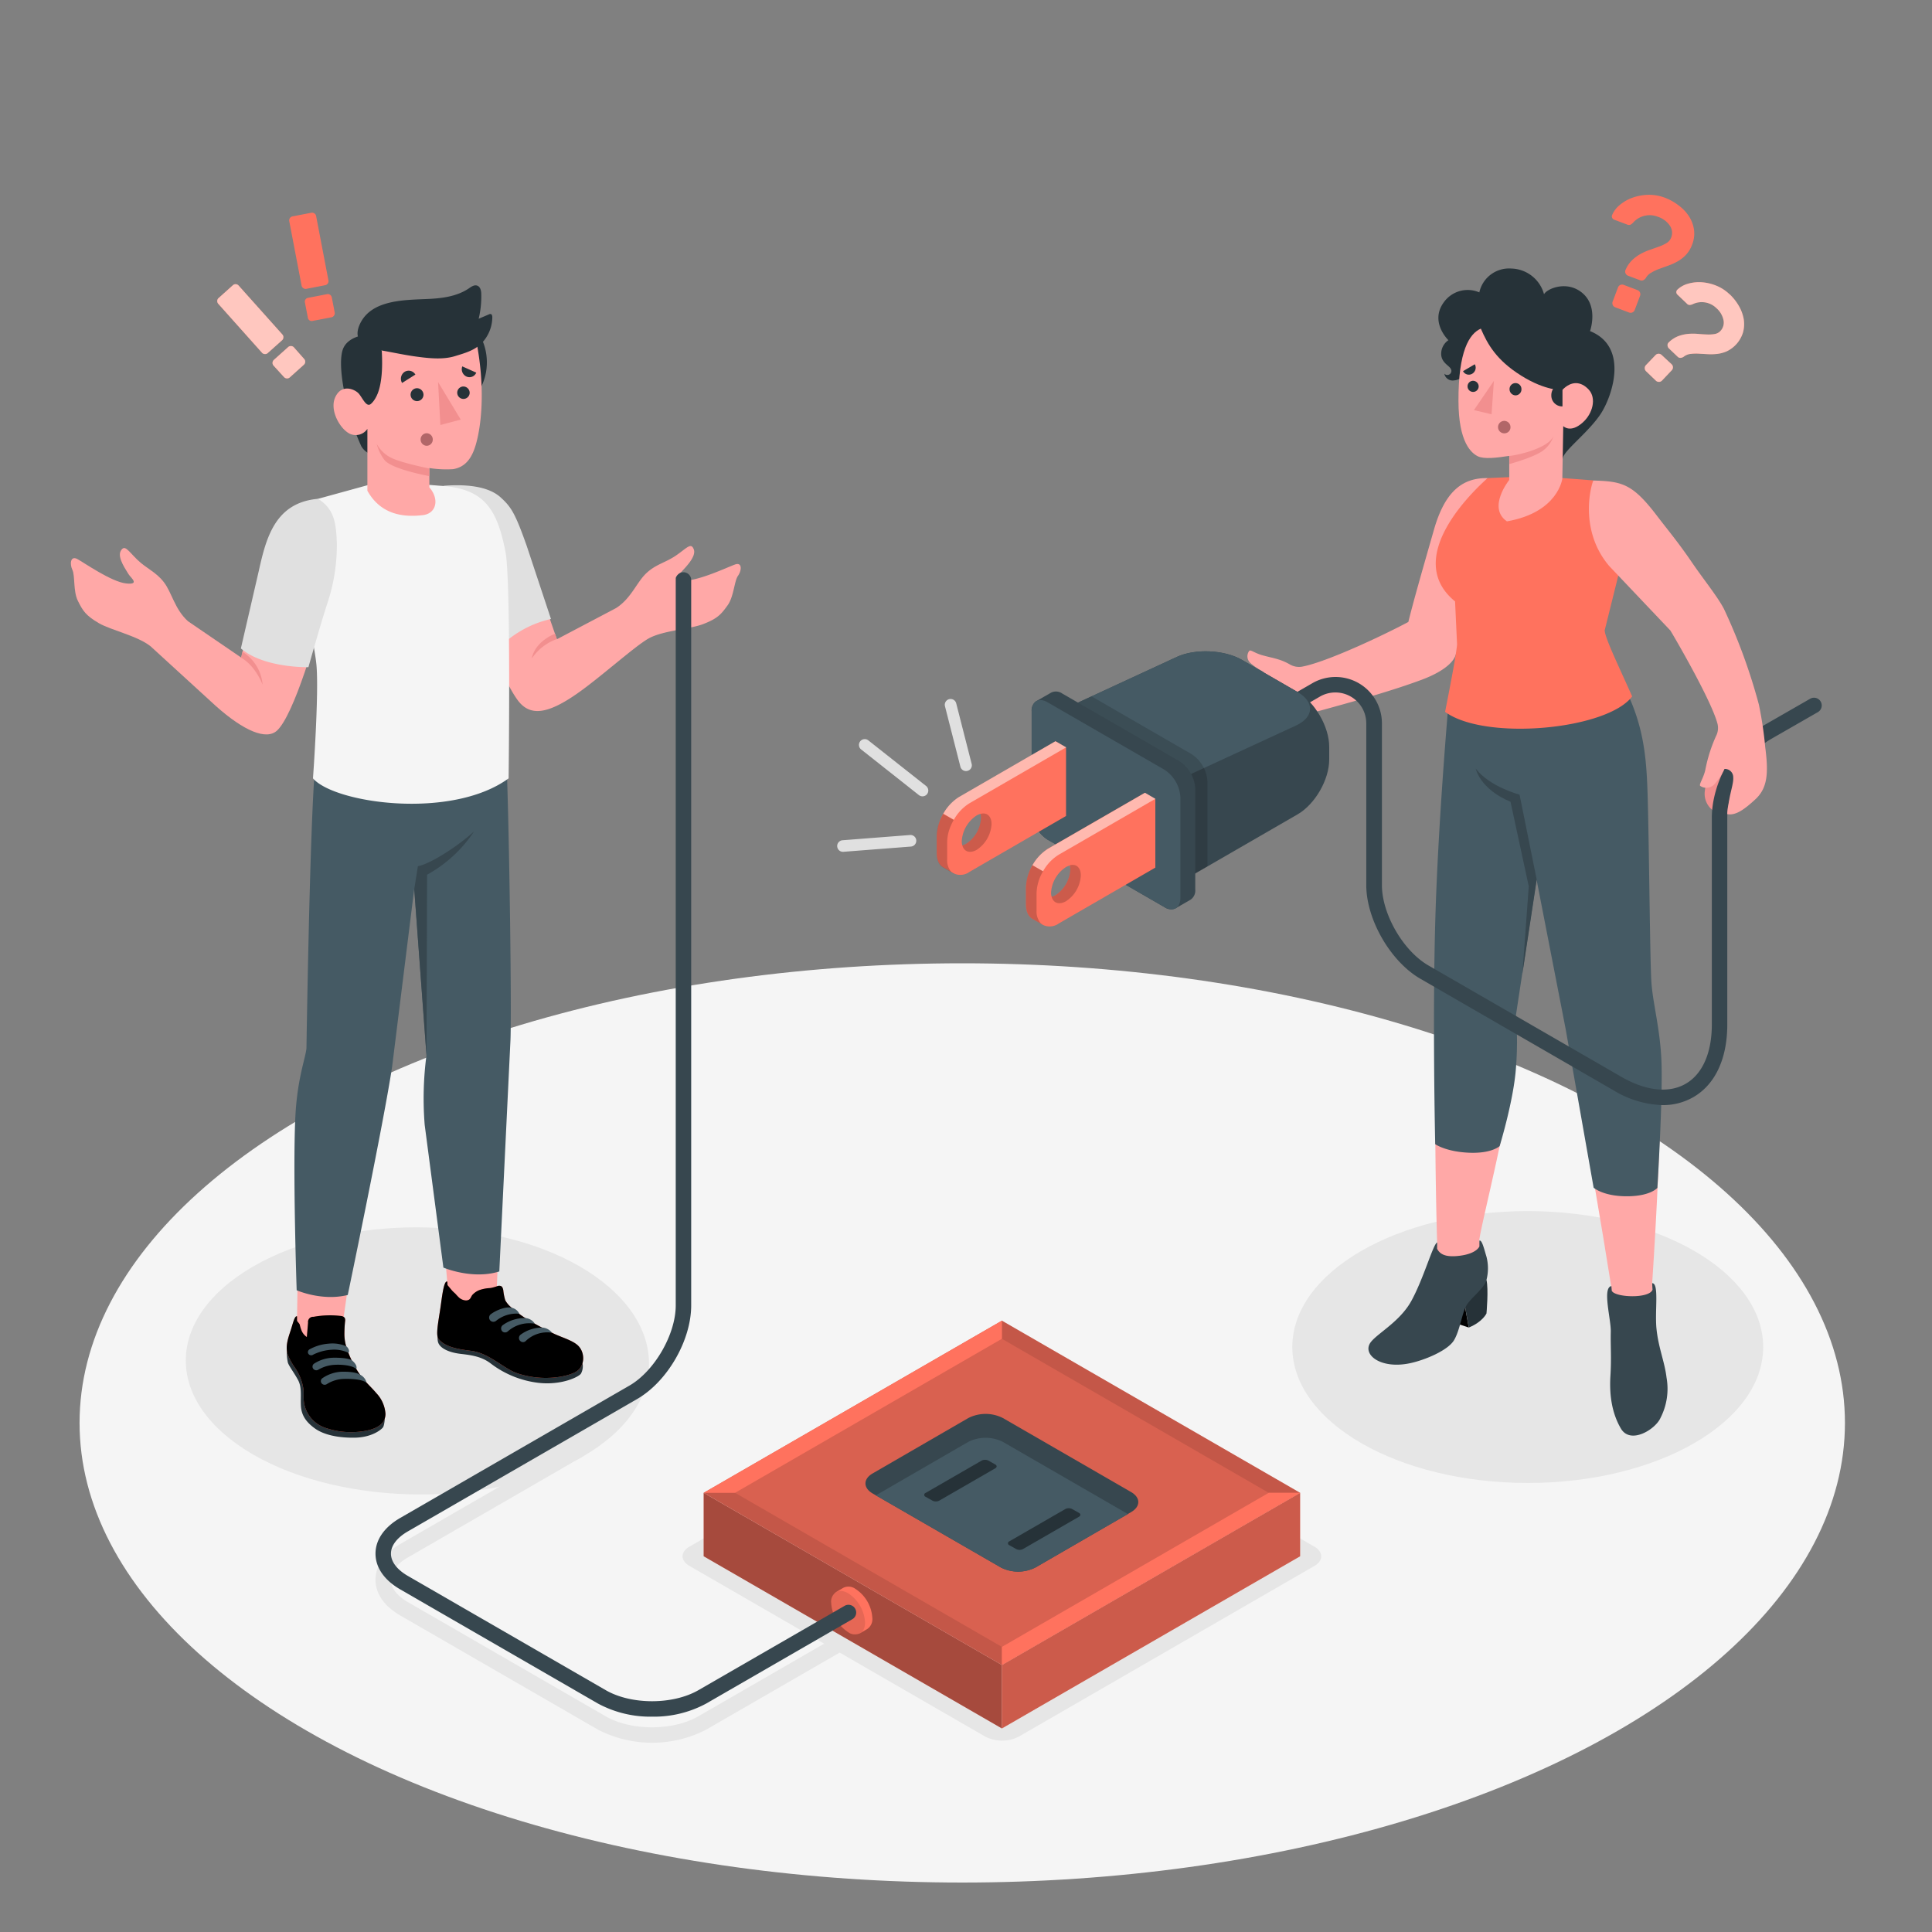 <svg xmlns="http://www.w3.org/2000/svg" xmlns:xlink="http://www.w3.org/1999/xlink" viewBox="0 0 500 500" xmlns:v="https://vecta.io/nano"><rect x="0" y="0" width="500" height="500" fill="#808080" stroke="none"/><style><![CDATA[.B{fill:#ff725e}.C{fill:#263238}.D{fill:#ffa8a7}.E{fill:#37474f}.F{opacity:.2}.G{fill:#455a64}.H{fill:#f28f8f}.I{fill:#e0e0e0}]]></style><ellipse cx="249.03" cy="368.25" rx="228.44" ry="118.95" fill="#f5f5f5"/><g fill="#e6e6e6"><ellipse cx="395.38" cy="348.61" rx="60.93" ry="35.18"/><path d="M150 327.73c23.31 13.46 24.26 35.68.94 49.14s-62.05 13.06-85.37-.4-23.31-35.28 0-48.74 61.1-13.46 84.43 0z"/><path d="M340.14 400.26l-76.52-44.18a9.57 9.57 0 0 0-8.66 0l-76.52 44.18c-2.39 1.38-2.39 3.62 0 5l34.85 20.12-32.55 18.79c-6.61 3.81-17.37 3.81-24 0l-51.2-29.56c-2.82-1.63-4.38-3.68-4.38-5.76s1.56-4.14 4.38-5.77l45.37-26.2a2 2 0 1 0-2-3.46l-45.35 26.18c-4.11 2.38-6.38 5.66-6.38 9.24s2.27 6.85 6.38 9.23l51.2 29.56a30.56 30.56 0 0 0 28 0l34.55-19.94L255 449.44a9.57 9.57 0 0 0 8.66 0l76.52-44.18c2.35-1.38 2.35-3.62-.04-5z"/></g><path d="M427.58 332.09s2.78-41.18 2-56.36c-.65-12-2.28-17-2.62-19.71 0 0-2.95-28-3.19-51.89-.12-11.48-1.18-19.64-7.47-33.28l-40.43 9.67c-.82 6.06-3.6 46.36-4.26 82.19-.57 31.37.32 58.83.32 58.83v1.65c0 1.84-.4 3.12-1.58 6.06a35.32 35.32 0 0 1-6.26 10.36c-.83.9-6.6 5.94-7.36 7-2.48 2.89 2.66 4.52 6.47 4 4-.54 10.26-2.07 12-4.51 1.18-1.64 2.07-7.35 3.28-9 4.09-5.58 5.77-8 5.8-9.76.06-3.22-1.05-4.49-1.45-6.31.33-3.8 8.54-35.05 8.68-46.12.07-5.27-.29-12.53-.29-12.53l6.36-36.52c2.46 9.12 6.78 31.76 8.24 40.45l9.14 54.14 2 12.35.11 1.24c.09 1.58 1.24 18.48 1.86 22 1.3 7.39 7.87 6.46 8.92.48.9-5.08-.22-20.84-.25-22.77z" class="D"/><path d="M427.58,332.09c1.86,0,.64,7.21,1.12,11.82.51,4.95,2.13,8.57,2.6,12.62a16.48,16.48,0,0,1-1.55,10.39c-1.29,3-7.79,7-10.26,2.79s-3-9.08-2.71-13.7,0-7.72.09-11.35c.09-3.2-2.26-11.37.15-11.83l.11,1.24c.87,1.73,9.65,2.07,10.53-.27Z" class="E"/><path d="M384.7,331.27c.57,2.31,0,8.65,0,8.65s-1,2.19-4.57,3.64l-1.6-8.82Z" class="C"/><path d="M380.11 343.56l-7.86-2.58-1.9-6.98 8.84 4.47.92 5.09z"/><path d="M371.93 323.19v-1.65c-1.07.52-3.42 9.13-6.6 15-2.9 5.39-8.65 8.39-10.52 10.74-2.5 3.13 2.36 7.18 10.15 5.51 3.87-.83 9.73-3.3 11.32-5.91s2.12-7.41 3.42-9.33 4.39-4.13 5-6.31a12 12 0 0 0 0-6c-.61-2-1.15-4.39-1.83-4.17v1.51c-.52 1.06-2.41 2.3-6.34 2.52-1.92.09-3.74-.2-4.6-1.91z" class="E"/><path d="M375.05 180s-2.67 29.67-3.53 55.94-.09 60.17-.09 60.17 2.71 1.94 8.68 2.21 8-1.72 8-1.72 3.65-11.91 4.22-20.29a85.71 85.71 0 0 0 0-13.63l5.33-35.06 7.53 38.69 7.24 41.06s2.54 2.34 9.06 2.22c5.77-.11 7.44-2.18 7.44-2.18s1.39-22.62 1.07-32.28c-.27-8.52-2.22-15.3-2.61-20.83s-.61-37-1-49-1.39-22.3-11.66-36.74z" class="G"/><path d="M397.7,227.65l-4.44-22s-7.73-2-11.34-6.74c0,0,1,5.24,9,8.59l4.72,21.88L394,252Z" class="E"/><path d="M318.56 174.53a19.1 19.1 0 0 0 8.51-.63 16.74 16.74 0 0 1-3.37-2.23 2.33 2.33 0 0 1-.4-3.22c.37-.4 1.29.53 3.37 1.12 2.66.75 4.59.91 7.15 2.39a4.69 4.69 0 0 0 3.2.56c6.24-1.17 20.79-8 27.46-11.56 1.36-5.55 3.72-13.71 6.63-23.89 2.69-9.38 7-13.48 13.88-13.33l-.99 20.37s-3.28 14.07-7.34 25.56c-.71 2-3.56 4.33-8.78 6.27-6.76 2.51-14.92 4.88-24.89 7.61a77.29 77.29 0 0 1-12.34 2.45c-10.54.9-14.58-2-16-4.08-4.04-5.74-1.65-8.5 3.91-7.39z" class="D"/><path d="M402.72,123.59l9.62.74a22.36,22.36,0,0,0,7.24,21.54l-4.29,17.28c.14,2.14,3.68,9.34,7.11,17.08-6.45,8.64-38.09,11.59-48.41,4,1.59-8.14,2.78-14.32,3.1-17.41l-.52-11.17c-12.94-10.61,2.67-26.78,8.42-31.92l7.22-.32Z" class="B"/><path d="M443.23,209.68a5.39,5.39,0,0,1-2.06-4.64c.17-1.61.54-3.63,1.21-4.41s4.87-6.49,6.73-3.17c2,3.62,1.59,5.09,1.59,5.09Z" class="H"/><g class="E"><path d="M430.27 286a25.84 25.84 0 0 1-12.75-3.86l-49.93-28.84c-7.71-4.45-14-15.32-14-24.23v-41.89a8 8 0 0 0-12-6.9l-17.48 10.12a2 2 0 1 1-2-3.46l17.53-10.13a12 12 0 0 1 18 10.37v41.89c0 7.5 5.5 17 12 20.77l49.93 28.82c6.39 3.69 12.32 4.33 16.68 1.82s6.77-8 6.77-15.35v-53.48c0-9.06 5.79-19.5 13.18-23.77l12.19-7a2 2 0 1 1 2 3.46l-12.19 7c-6.06 3.5-11.18 12.79-11.18 20.3v53.48c0 8.86-3.12 15.54-8.77 18.81a15.68 15.68 0 0 1-7.98 2.07z"/><path d="M344 193.29v3.27c0 5.23-3.67 11.6-8.21 14.21l-30.28 17.49-30.79-17.78v-26.66L304.58 170c4.75-2.19 12.27-1.85 16.81.76l14.38 8.31c4.53 2.62 8.23 8.99 8.23 14.22z"/></g><path d="M304.58,170c4.75-2.19,12.27-1.85,16.81.76l14.38,8.31c4.53,2.61,4.35,6.51-.4,8.71l-29.89,13.8-30.8-17.77Z" class="G"/><path d="M308.39,195.18a9.07,9.07,0,0,1,4.1,7.1v21.93l-7,4-30.79-17.78V183.82l7.8-3.6Z" opacity=".15"/><path d="M272.07 179.23a2.85 2.85 0 0 1 2.88.28L305.23 197a9.06 9.06 0 0 1 4.1 7.11v26.08a2.85 2.85 0 0 1-1.2 2.64l-3.86 2.23a2.87 2.87 0 0 1-2.89-.28l-30.29-17.49a9.07 9.07 0 0 1-4.1-7.1v-26.08a2.89 2.89 0 0 1 1.19-2.65z" class="E"/><path d="M301.38 199.22l-30.29-17.48c-2.26-1.31-4.1-.25-4.1 2.37v26.08a9.07 9.07 0 0 0 4.1 7.1l30.29 17.49c2.26 1.31 4.1.25 4.1-2.37v-26.08a9.09 9.09 0 0 0-4.1-7.11z" class="G"/><path d="M265.51 229.58v4.51c0 1.83.63 3.1 1.67 3.7l2.72 1.57a4 4 0 0 0 4.1-.36l25-14.46v-17.8l-2.72-1.57-25.05 14.46a12.69 12.69 0 0 0-5.72 9.95zm11.33-5.58a4 4 0 0 1 .16 1 8.5 8.5 0 0 1-3.85 6.67 3.62 3.62 0 0 1-1 .4 4.11 4.11 0 0 1-.14-1 8.51 8.51 0 0 1 3.85-6.67 4.74 4.74 0 0 1 .98-.4z" class="B"/><path d="M269.76 239.26a1 1 0 0 0 .17.12h0l-.1-.06-2.63-1.53c-1.05-.58-1.67-1.85-1.67-3.69v-4.51a11.64 11.64 0 0 1 1.69-5.67l2.72 1.57a11.8 11.8 0 0 0-1.68 5.67v4.51a4.59 4.59 0 0 0 1.05 3.22 2.45 2.45 0 0 0 .45.37z" class="F"/><path d="M299 206.74l-25 14.46a11.72 11.72 0 0 0-4.06 4.28l-2.72-1.57a11.78 11.78 0 0 1 4.05-4.28l25.05-14.46zm-29 32.71h-.07 0 .07z" opacity=".5" fill="#fff"/><path d="M270 239.43h0 0zm7-14.43a4.27 4.27 0 0 0-.14-1.07h0c1.65-.45 2.86.58 2.86 2.64a8.52 8.52 0 0 1-3.84 6.67c-1.78 1-3.3.49-3.72-1.17a3.27 3.27 0 0 0 1-.4A8.53 8.53 0 0 0 277 225z" class="F"/><path d="M242.42 216.24v4.52c0 1.82.63 3.1 1.67 3.69l2.72 1.58a4 4 0 0 0 4.08-.38l25-14.47v-17.77l-2.72-1.58-25 14.46a12.72 12.72 0 0 0-5.75 9.95zm11.33-5.61a4.33 4.33 0 0 1 .14 1.07 8.51 8.51 0 0 1-3.85 6.67 4.6 4.6 0 0 1-1 .4 3.81 3.81 0 0 1-.14-1.05 8.52 8.52 0 0 1 3.84-6.67 3.91 3.91 0 0 1 1.01-.42z" class="B"/><path d="M246.93 226.1h-.05-.07l-2.72-1.59c-1.05-.59-1.67-1.86-1.67-3.7v-4.51a9.88 9.88 0 0 1 .45-2.84 13.48 13.48 0 0 1 1.23-2.82h0l2.72 1.56h0a12.69 12.69 0 0 0-.69 1.38 10.89 10.89 0 0 0-1 4.28v4.51a4.61 4.61 0 0 0 1 3.22 2.8 2.8 0 0 0 .8.51z" class="F"/><path d="M275.92 193.41l-25 14.46a11.64 11.64 0 0 0-4.06 4.28l-2.72-1.56a11.77 11.77 0 0 1 4-4.3l25-14.46zM247 226.12h-.07.05z" opacity=".5" fill="#fff"/><path d="M253.88 211.69a4.21 4.21 0 0 0-.13-1.06h0c1.64-.46 2.86.58 2.86 2.64a8.52 8.52 0 0 1-3.84 6.67c-1.79 1-3.3.49-3.72-1.18a3.12 3.12 0 0 0 1-.4 8.5 8.5 0 0 0 3.83-6.67z" class="F"/><path d="M250 199.55a1.49 1.49 0 0 1-1.45-1.13l-4-15.68a1.503 1.503 0 0 1 2.91-.75l4 15.69a1.48 1.48 0 0 1-1.08 1.82 1.57 1.57 0 0 1-.38.05zm-11.26 6.54a1.5 1.5 0 0 1-.93-.32L222.92 194a1.5 1.5 0 1 1 1.86-2.35l14.89 11.76a1.51 1.51 0 0 1 .25 2.11 1.48 1.48 0 0 1-1.18.57zm-20.52 14.36a1.501 1.501 0 0 1-.11-3l17.41-1.35a1.49 1.49 0 0 1 1.61 1.38 1.51 1.51 0 0 1-1.38 1.61l-17.41 1.35z" class="I"/><path d="M456.84 193.36a98.58 98.58 0 0 0-1.64-11 148.11 148.11 0 0 0-9.06-24.81c-1.67-3.19-5.44-7.84-8.11-11.77-3.78-5.55-6.44-8.66-9.31-12.43-6.32-8.27-9-8.75-16.38-9-1 2.63-3.28 13.41 4.11 22.12l15.84 16.7c.9 1.45 10.58 18 12.19 24.11a4.52 4.52 0 0 1-.38 3.23 39 39 0 0 0-2.77 8.76c-.47 2.12-1.73 3.8-1.3 4.13a2.84 2.84 0 0 0 3.51-.28 15.05 15.05 0 0 0 2.73-4.12 2.15 2.15 0 0 1 2.29 2.19c.09 1.23-.47 2.94-.9 5.07-.08.42-.18.9-.37 2.06a13.42 13.42 0 0 0-.28 2.38c2 .37 4.09-.85 7.45-4 3.03-2.94 3.23-6.8 2.38-13.34z" class="D"/><path d="M404.44,118.73c.06-2,6.56-6.68,9.85-11.66,3-4.62,7.31-17.32-2.79-21.38,0,0,2.18-6.09-1.78-9.68s-9.29-1.37-10.13.13a9,9,0,0,0-8.46-6.64,7.87,7.87,0,0,0-8.28,6.17,7.59,7.59,0,0,0-9.21,2.58c-3.71,5.11,1.21,9.79,1.21,9.79A4.25,4.25,0,0,0,373,92c.29,2.16,2.36,2.69,2.6,3.77a1.06,1.06,0,0,1-1.81.94,2.18,2.18,0,0,0,2.56,1.73c2.33-.13,4.41-3.3,4.41-3.3Z" class="C"/><path d="M383.24,85.05c-3,1.3-5.83,5.87-5.79,18.65,0,10.83,3.36,13.57,5,14.38s4.95.39,8.14-.1v6.23s-5.77,7.16-.6,10.72c13.32-2.33,14.34-11.07,14.34-11.07l.24-13.58s1.83,1.92,5-.9c2.66-2.33,3.62-6.32,1.62-8.52s-4.56-2.37-6.88.08c0,0-4.25.28-10.64-3.73S385,89.13,383.24,85.05Z" class="D"/><path d="M390.91,110.48a1.56,1.56,0,0,1-1.48,1.66,1.61,1.61,0,1,1,1.48-1.66Z" fill="#b16668"/><path d="M382.68 100a1.44 1.44 0 1 1-1.5-1.45 1.47 1.47 0 0 1 1.5 1.45zm11.07.66a1.56 1.56 0 0 1-1.48 1.66 1.59 1.59 0 0 1-1.6-1.56 1.541 1.541 0 1 1 3.08-.1zm-12.07-6.39l-3.05 1.79a1.7 1.7 0 0 0 2.4.65 1.83 1.83 0 0 0 .65-2.44zm22.69 4.91v6a2.82 2.82 0 0 1-2.89-2.92 3.1 3.1 0 0 1 2.89-3.08z" class="C"/><path d="M386.62 98.57l-.61 8.64-4.56-1.07 5.17-7.57zm4.01 19.43c3.35-.39 10.27-2.31 11.4-5.13a7.35 7.35 0 0 1-2.48 3.57c-2.09 1.8-8.93 3.66-8.93 3.66z" class="H"/><g class="B"><path d="M430.9 51.18a13.78 13.78 0 0 1 3.55 2 10.75 10.75 0 0 1 2.65 2.79 8.68 8.68 0 0 1 1.3 3.44 7.65 7.65 0 0 1-.47 3.87 7.9 7.9 0 0 1-1.59 2.66 9.5 9.5 0 0 1-2.13 1.68 14.81 14.81 0 0 1-2.4 1.1l-2.36.85a11.94 11.94 0 0 0-2 .94 3.57 3.57 0 0 0-1.45 1.34 1.76 1.76 0 0 1-.66.64 1 1 0 0 1-.86.05l-3.12-1.17a1.18 1.18 0 0 1-.67-.63 1 1 0 0 1 0-.89 7.71 7.71 0 0 1 1.74-2.56 10.91 10.91 0 0 1 2.25-1.63 15.6 15.6 0 0 1 2.46-1.06l2.35-.83a10.4 10.4 0 0 0 1.89-.92 2.79 2.79 0 0 0 1.12-1.38 3.29 3.29 0 0 0-.34-3.06 6 6 0 0 0-3.11-2.31 5.73 5.73 0 0 0-6.43 1.55 2.59 2.59 0 0 1-.69.52 1.15 1.15 0 0 1-.84-.06l-3.32-1.25a.93.93 0 0 1-.54-.49.85.85 0 0 1 0-.75 6.67 6.67 0 0 1 2-2.6 10.71 10.71 0 0 1 3.27-1.86 13 13 0 0 1 4.07-.74 11.48 11.48 0 0 1 4.33.76zm-7.12 23.9a1.1 1.1 0 0 1 .65.62 1.13 1.13 0 0 1 0 .9l-1.36 3.61a1.1 1.1 0 0 1-.62.65 1.13 1.13 0 0 1-.9 0l-3.53-1.33a1.1 1.1 0 0 1-.65-.62 1.13 1.13 0 0 1 0-.9l1.36-3.61a1.15 1.15 0 0 1 .62-.66 1.17 1.17 0 0 1 .9 0z"/><use xlink:href="#B"/></g><g opacity=".6"><use xlink:href="#B" fill="#fff"/></g><path d="M76.81,345.71c3.17,1.93,7.38,2,11.35.61l3-21-14-3.58Z" class="D"/><path d="M99.4,365.81c.35.36.14,3-.29,3.59s-2.84,2.59-7.28,2.67c-4.23.07-8-.7-10.36-2.41s-3.49-3.5-3.6-5.92.29-4.71-.75-6.62-2.29-3.51-2.61-4.45a12,12,0,0,1,0-5.17Z" class="C"/><use xlink:href="#C" class="B"/><use xlink:href="#C" class="F"/><path d="M92.21 354.28c-1.18-1-3.94-1.15-5.46-1.07a9.22 9.22 0 0 0-4.37 1.27 1 1 0 0 1-1.25-.17h0a.92.92 0 0 1 .16-1.4 9.45 9.45 0 0 1 4.93-1.53C90 351.32 91 352 91 352s1.64 1.2 1.21 2.28zm2.65 3.54c-1.5-1-4.54-1-6.06-.95a8.6 8.6 0 0 0-4.25 1.36 1 1 0 0 1-1.26-.17h0a.91.91 0 0 1 .17-1.4 9.55 9.55 0 0 1 5-1.66c3.73-.07 4.66.75 4.66.75a3.07 3.07 0 0 1 1.74 2.07zm-9.93-10.07a9.27 9.27 0 0 1 4.65.64c.63.41 1 1.46.57 1.7a8.66 8.66 0 0 0-4.15-.79 12.24 12.24 0 0 0-4.07.89 7.62 7.62 0 0 0-1 .46.87.87 0 0 1-1.2-.44h0a.84.84 0 0 1 .38-1 11.93 11.93 0 0 1 4.82-1.46z" class="G"/><path d="M116.27,337.82c2.44,6.11,6.26,4.23,12.08.71l.88-20.86-14.81-1.37Z" class="D"/><path d="M150.69,352.53a4,4,0,0,1-.32,2.93c-.46.84-5.09,3.14-11.14,2.4a25.22,25.22,0,0,1-12.32-5.06c-2.23-1.66-4.62-2.07-7.62-2.41s-5.25-1.38-5.84-2.82.31-3.82.31-3.82Z" class="C"/><use xlink:href="#D" class="B"/><use xlink:href="#D" class="F"/><path d="M134.4 340a2.76 2.76 0 0 0-2.1-1.57c-1.32-.32-3.73.54-5.26 1.67a1.1 1.1 0 0 0 .06 1.82h0a1.12 1.12 0 0 0 1.26-.07 8.32 8.32 0 0 1 6.04-1.85zm4.01 2.57a3.15 3.15 0 0 0-2.5-1.46 9.76 9.76 0 0 0-5.76 1.81 1.07 1.07 0 0 0 0 1.76h0a1.07 1.07 0 0 0 1.22-.08 8.42 8.42 0 0 1 7.04-2.03zm4.46 2.34a3.51 3.51 0 0 0-2.6-1.34 9.46 9.46 0 0 0-5.53 1.84 1.07 1.07 0 0 0 .06 1.76h0a1 1 0 0 0 1.21-.07 8 8 0 0 1 6.86-2.19zm-66.45-55.5c.45-10.07 2.59-15.31 2.89-18.1 0 0 .82-55.4 2.17-72.21l49.6-2.11c.73 18 1.39 66.36 1 72.76l-2.86 59.3c-7 2.19-14.47-1-14.47-1l-4.84-36.92a85.23 85.23 0 0 1 .46-18l-3.17-43.07-5.72 46C99.32 290.47 90 335.14 90 335.14c-6.7 1.67-13.22-1.22-13.22-1.22s-1.02-29.92-.36-44.51z" class="G"/><path d="M107.21,230.1l.94-5.94c2.89-.43,10.21-5,14.54-9a34.5,34.5,0,0,1-12.16,11.21l-.15,46.78Z" class="E"/><path d="M127.55 167.81l-9.17-20.64-1.47-21a56.64 56.64 0 0 1 6.41.57c3.12.49 8.07 3.47 10.33 9.09 1.69 4.17 10.47 29.61 10.47 29.61l15.3-8.06c3.92-2.49 5.31-6.62 7.81-9s5-2.74 7.77-4.65 3.86-3.44 4.56-1.53-2.4 4.84-3 5.57-3.61 2.29.23 2.49 11.61-3.54 13.47-4.18 1.7 1.57.73 2.94-1.07 5.39-2.69 7.64c-1.72 2.4-2.65 3.43-6.34 4.86-3.43 1.32-10.54 1.66-14.2 3.77s-12.52 10.12-18.43 14.23c-7.93 5.52-12.39 5.88-15.5 1.48s-5.09-10.48-6.28-13.19z" class="D"/><path d="M114.84 125.72c5.2-.4 11.33-.08 14.72 3 2.71 2.47 3.73 4 6.75 12.54l6.28 18.93a27.32 27.32 0 0 0-15 9.19l-9.75-21.91z" class="I"/><path d="M144.12,165.39a13.09,13.09,0,0,0-6.47,5s.37-4,6-6.39Z" class="H"/><path d="M102.39 124.78a24.57 24.57 0 0 0-7.31.8l-12.76 3.51c-2.6 1.35-3.61 5.85-4.2 8.44-1.88 8.29 3 27 3.75 34.29S81 201.44 81 201.44c5.59 6.48 35.88 10.78 50.63 0 0 0 .64-51.27-.81-58.63-2.2-11.14-5.47-16.43-17-17.1z" fill="#f5f5f5"/><g class="C"><path d="M108.86 97.28l-3.29 1.81a2 2 0 0 1 .77-2.62 1.83 1.83 0 0 1 2.52.81zm14.31 1.32l-3-2.31a1.82 1.82 0 0 1 2.61-.4 2 2 0 0 1 .39 2.71zM93.74 86.81S90.2 87.3 88.9 90c-1.12 2.32-.72 7.92.79 14a56.45 56.45 0 0 0 3.8 11.46 4.7 4.7 0 0 0 2.7 2.17l-.19-7.26-.26-5s3.23-4.42 3.59-8c.46-4.66-.52-6.57-.52-6.57z"/><path d="M99.45,93.81A13.53,13.53,0,0,0,113,107.29c7.46,0,13.06-6.15,13-13.62s-5.66-13.45-13.13-13.42A13.52,13.52,0,0,0,99.45,93.81Z"/></g><path d="M96 104.52c-1.22 1.06-2.21-1.67-3.23-2.74s-4.37-2.51-6 1 1.46 8.6 4 9.58a3.65 3.65 0 0 0 4.31-1.36v16c3.85 6.94 10.64 6.72 14.27 6.33s4.42-4.16 1.77-7.2v-5a28.29 28.29 0 0 0 6.1.29c3.32-.52 5-3 6-6.63 1.6-5.79 2.25-15.51 0-26.74-3.72-2.88-16.62-2.4-24.43 2.55.61 10.07-1.63 12.87-2.79 13.92z" class="D"/><path d="M123.88,82.49a24.39,24.39,0,0,0,.67-6.37c0-.84-.21-1.86-1-2.18s-1.57.26-2.25.72c-2.88,1.94-6.46,2.49-9.93,2.68-6,.33-15.17-.06-18.22,6.51-.85,1.82-1,3.74.68,5a11.5,11.5,0,0,0,5,1.86c3,.53,6,1.19,9.08,1.6s6.74.81,9.79-.13c2.57-.79,5.18-1.47,7.09-3.51a9.78,9.78,0,0,0,2.62-6.54c0-.34-.07-.77-.41-.86a.78.78,0,0,0-.49.1Z" class="C"/><path d="M111.09,121.24s-7.42-1.47-10-2.84a8.57,8.57,0,0,1-3.6-3.54,11.65,11.65,0,0,0,2,4.18c1.91,2.42,11.58,4.17,11.58,4.17Z" class="H"/><path d="M109.6 102.19a1.67 1.67 0 1 1-1.67-1.72 1.7 1.7 0 0 1 1.67 1.72z" class="C"/><path d="M112 113.74a1.6 1.6 0 0 1-1.56 1.63 1.61 1.61 0 0 1-1.58-1.63 1.59 1.59 0 0 1 1.56-1.62 1.61 1.61 0 0 1 1.58 1.62z" fill="#b16668"/><path d="M107.5 96.94l-3.44 2.17a2.13 2.13 0 0 1 .66-2.88 2 2 0 0 1 2.78.71zm12.14-2.12l3.62 1.62a1.9 1.9 0 0 1-2.56 1 2.09 2.09 0 0 1-1.06-2.62zm1.91 6.87a1.61 1.61 0 1 1-1.62-1.67 1.65 1.65 0 0 1 1.62 1.67z" class="C"/><path d="M113.37 98.87l.6 11.12 5.27-1.4-5.87-9.72z" class="H"/><path d="M20 144.67c1.73.93 8.78 5.89 12.61 6.32 1.62.18 2.06-.08 2-.5-.08-.58-1.11-1.45-1.36-1.92-.43-.82-3-4.22-2-6s1.87-.08 4.25 2.25 4.82 3.14 6.91 5.85 2.79 7 6.25 10.11l13.78 9.41s6.42-29.79 9.24-33.3c3-3.69 15.87 4.35 13.17 16.08S76 185.06 71.72 189.05c-2.76 2.59-8.57.15-15.82-6.3L39 167.29c-3.32-2.71-10.22-4.17-13.39-6-3.41-2-4.16-3.17-5.47-5.82-1.23-2.49-.68-6.48-1.41-8s-.49-3.73 1.27-2.8z" class="D"/><path d="M82.32 129.09c4.42 2.76 4.64 6.78 4.86 11.38a47.57 47.57 0 0 1-2.52 15.84c-1.87 5.79-4.84 16.36-4.84 16.36s-11.54.27-17.48-4.86l4.62-20c1.91-8.6 4.23-17.75 15.36-18.72z" class="I"/><path d="M62.39,170.21c3.15,1.75,5,5.51,5.57,7a11,11,0,0,0-5.24-8.53Z" class="H"/><path d="M182.11 386.34l77.18 44.56v16.42l-77.18-44.56v-16.42z" class="B"/><path d="M182.11 386.34l77.18 44.56v16.42l-77.18-44.56v-16.42z" opacity=".35"/><path d="M336.47 386.34l-77.18 44.56v16.42l77.18-44.56v-16.42z" class="B"/><path d="M336.47 386.34l-77.18 44.56v16.42l77.18-44.56v-16.42z" class="F"/><path d="M336.47 386.34l-77.18-44.55-77.18 44.55 77.18 44.56 77.18-44.56z" class="B"/><path d="M336.47 386.34l-77.18-44.55-77.18 44.55 77.18 44.56 77.18-44.56z" opacity=".15"/><path d="M259.29 430.9v-4.69l-69.06-39.87h-8.12l77.18 44.56zm0-89.11v4.69l69.06 39.86h8.12l-77.18-44.55z" opacity=".1"/><path d="M336.47 386.34h-8.12l-69.06 39.87v4.69l77.18-44.56zm-77.18-44.55v4.69l-69.06 39.86h-8.12l77.18-44.55z" class="B"/><path d="M259.57 367l33.16 19.14c2.48 1.44 2.48 3.76 0 5.19L268 405.65a9.89 9.89 0 0 1-9 0l-33.16-19.14c-2.48-1.44-2.48-3.76 0-5.19L250.58 367a9.89 9.89 0 0 1 8.99 0z" class="E"/><path d="M268 405.65l23.91-13.81-32.34-18.67a10 10 0 0 0-9 0L226.66 387 259 405.65a9.89 9.89 0 0 0 9 0z" class="G"/><path d="M239.54 386.37l14.51-8.37a1.94 1.94 0 0 1 1.74 0l1.78 1c.48.27.48.72 0 1l-14.51 8.37a1.92 1.92 0 0 1-1.73 0l-1.78-1a.53.53 0 0 1-.01-1zm21.67 12.53l14.51-8.37a1.92 1.92 0 0 1 1.73 0l1.79 1c.48.27.48.72 0 1l-14.51 8.37a1.92 1.92 0 0 1-1.73 0l-1.78-1a.53.53 0 0 1-.01-1z" class="C"/><path d="M225.76 418.77a9.64 9.64 0 0 0-4.38-7.57 3.05 3.05 0 0 0-3.09-.3l-1.89 1.1a3.06 3.06 0 0 0-1.28 2.82 9.69 9.69 0 0 0 4.37 7.58 3.07 3.07 0 0 0 3.1.3l1.88-1.13a3.08 3.08 0 0 0 1.29-2.8z" class="B"/><path d="M219.49 412.33a9.64 9.64 0 0 1 4.38 7.57c0 2.79-2 3.92-4.38 2.53a9.69 9.69 0 0 1-4.37-7.58c0-2.78 1.96-3.91 4.37-2.52z" opacity=".1"/><path d="M168.76 444.27a28.55 28.55 0 0 1-14-3.39l-51.2-29.56c-4.11-2.38-6.38-5.66-6.38-9.24s2.27-6.85 6.38-9.23l59.32-34.25c6.5-3.75 12-13.26 12-20.77V150.1a2 2 0 0 1 4 0v187.73c0 9.06-6.14 19.71-14 24.24l-59.32 34.25c-2.82 1.63-4.38 3.67-4.38 5.76s1.56 4.14 4.38 5.77l51.2 29.56c6.61 3.82 17.37 3.82 24 0l37.75-21.78a2 2 0 1 1 2 3.46l-37.75 21.79a28.5 28.5 0 0 1-14 3.39z" class="E"/><g class="B"><path d="M78.92 78.31a1 1 0 0 1 .84-1.24l4.86-.94a1 1 0 0 1 .8.16 1.09 1.09 0 0 1 .45.68l.75 3.9a1 1 0 0 1-.17.79 1 1 0 0 1-.67.46l-4.87.93a1 1 0 0 1-1.24-.84zm-4.06-21.06A1.06 1.06 0 0 1 75.7 56l4.87-.94a1 1 0 0 1 .79.17 1 1 0 0 1 .45.67L85 72.57a1 1 0 0 1-.17.79 1 1 0 0 1-.67.45l-4.87.94a1 1 0 0 1-.79-.17 1 1 0 0 1-.45-.67z"/><use xlink:href="#E"/></g><g opacity=".6"><use xlink:href="#E" fill="#fff"/></g><defs ><path id="B" d="M432.63 94.28a1.1 1.1 0 0 1 0 1.57l-2.5 2.64a1.08 1.08 0 0 1-.78.34 1.11 1.11 0 0 1-.8-.3L426 96.08a1.08 1.08 0 0 1-.34-.78 1.07 1.07 0 0 1 .3-.8l2.51-2.63a1.12 1.12 0 0 1 1.57 0zm15-18.13a13.34 13.34 0 0 1 2.37 3 10.44 10.44 0 0 1 1.27 3.4 8.25 8.25 0 0 1-.17 3.45 8 8 0 0 1-4.19 4.91 8.77 8.77 0 0 1-2.46.68 14.86 14.86 0 0 1-2.49.07l-2.36-.13a12.13 12.13 0 0 0-2.11.07 3.4 3.4 0 0 0-1.72.7 1.56 1.56 0 0 1-.81.31.94.94 0 0 1-.77-.27l-2.27-2.16a1.15 1.15 0 0 1-.36-.79.92.92 0 0 1 .32-.79 7.27 7.27 0 0 1 2.44-1.6 10.23 10.23 0 0 1 2.55-.59 15.29 15.29 0 0 1 2.53 0q1.25.11 2.34.15a9.53 9.53 0 0 0 2-.11 2.61 2.61 0 0 0 1.49-.78 3.13 3.13 0 0 0 .82-2.78 5.62 5.62 0 0 0-1.85-3.15 5.42 5.42 0 0 0-6.16-1 2.3 2.3 0 0 1-.78.19 1 1 0 0 1-.71-.36l-2.42-2.31a.92.92 0 0 1-.3-.61.88.88 0 0 1 .26-.67 6.45 6.45 0 0 1 2.68-1.53 10.2 10.2 0 0 1 3.52-.41 12.17 12.17 0 0 1 3.81.86 10.6 10.6 0 0 1 3.49 2.25z"/><path id="C" d="M89.13 345.44a11.56 11.56 0 0 0 .38 2.7 24.77 24.77 0 0 0 2.29 5.42 22.77 22.77 0 0 0 1.63 2.57c1.19 1.59 2.71 2.92 4 4.45a8.61 8.61 0 0 1 2.33 5.32c0 3.32-3.65 4.25-6.44 4.59a20.33 20.33 0 0 1-9-.93 8.26 8.26 0 0 1-5.69-6.92c-.11-.93 0-1.86-.06-2.79a12.93 12.93 0 0 0-2.26-5.93 17 17 0 0 1-1.8-3.26c-.76-2.09.06-4.36.72-6.37.57-1.73 1-3.82 1.64-3.62v1.13c.18.39.62.67.73 1.13a8.59 8.59 0 0 0 .43 1.39 3.6 3.6 0 0 0 1.38 1.7l.32-3.74a1.31 1.31 0 0 1 1.43-1.49 23.59 23.59 0 0 1 7.11-.21 1.36 1.36 0 0 1 .93.47 1.44 1.44 0 0 1 .11.85 32.79 32.79 0 0 0-.18 3.54z"/><path id="D" d="M127.13 333.3a11.94 11.94 0 0 0 1.61-.46 1.31 1.31 0 0 1 .91 0c.38.17.5.63.59 1a13.86 13.86 0 0 0 .52 2.67 6.54 6.54 0 0 0 1.6 1.88 27.83 27.83 0 0 0 4.69 3.39c1.93 1.18 3.83 2.11 5.82 3.14s4.78 1.77 6.36 3c2.29 1.74 2.38 5.79-.42 7.23-2.41 1.25-8.65 2.41-15 .23-3.47-1.19-7.17-5.16-11.77-5.77-2.93-.38-6.83-.84-8.6-3.17-.64-1-.08-3.9.44-7.29.47-3 .9-7.8 1.87-7.48l.07.92L117 334a10.07 10.07 0 0 0 .82.78 14.84 14.84 0 0 0 1 1.06 3 3 0 0 0 1.69.71 1.56 1.56 0 0 0 .85-.19c.5-.28.57-.94 1-1.35a4.88 4.88 0 0 1 1.64-1.11 9.61 9.61 0 0 1 2.66-.54 3.65 3.65 0 0 0 .47-.06z"/><path id="E" d="M70.8,94.63a1.06,1.06,0,0,1,.08-1.5l3.69-3.31a1,1,0,0,1,.77-.26,1,1,0,0,1,.73.34l2.65,3a1.06,1.06,0,0,1-.08,1.5L75,97.67a1,1,0,0,1-.77.26,1,1,0,0,1-.73-.34Zm-14.31-16a1.07,1.07,0,0,1-.27-.77,1,1,0,0,1,.35-.73l3.69-3.31a1,1,0,0,1,.77-.27,1,1,0,0,1,.73.35L73.08,86.56a1,1,0,0,1,.26.77,1,1,0,0,1-.34.73l-3.7,3.31a1,1,0,0,1-.76.26,1,1,0,0,1-.74-.34Z"/></defs></svg>